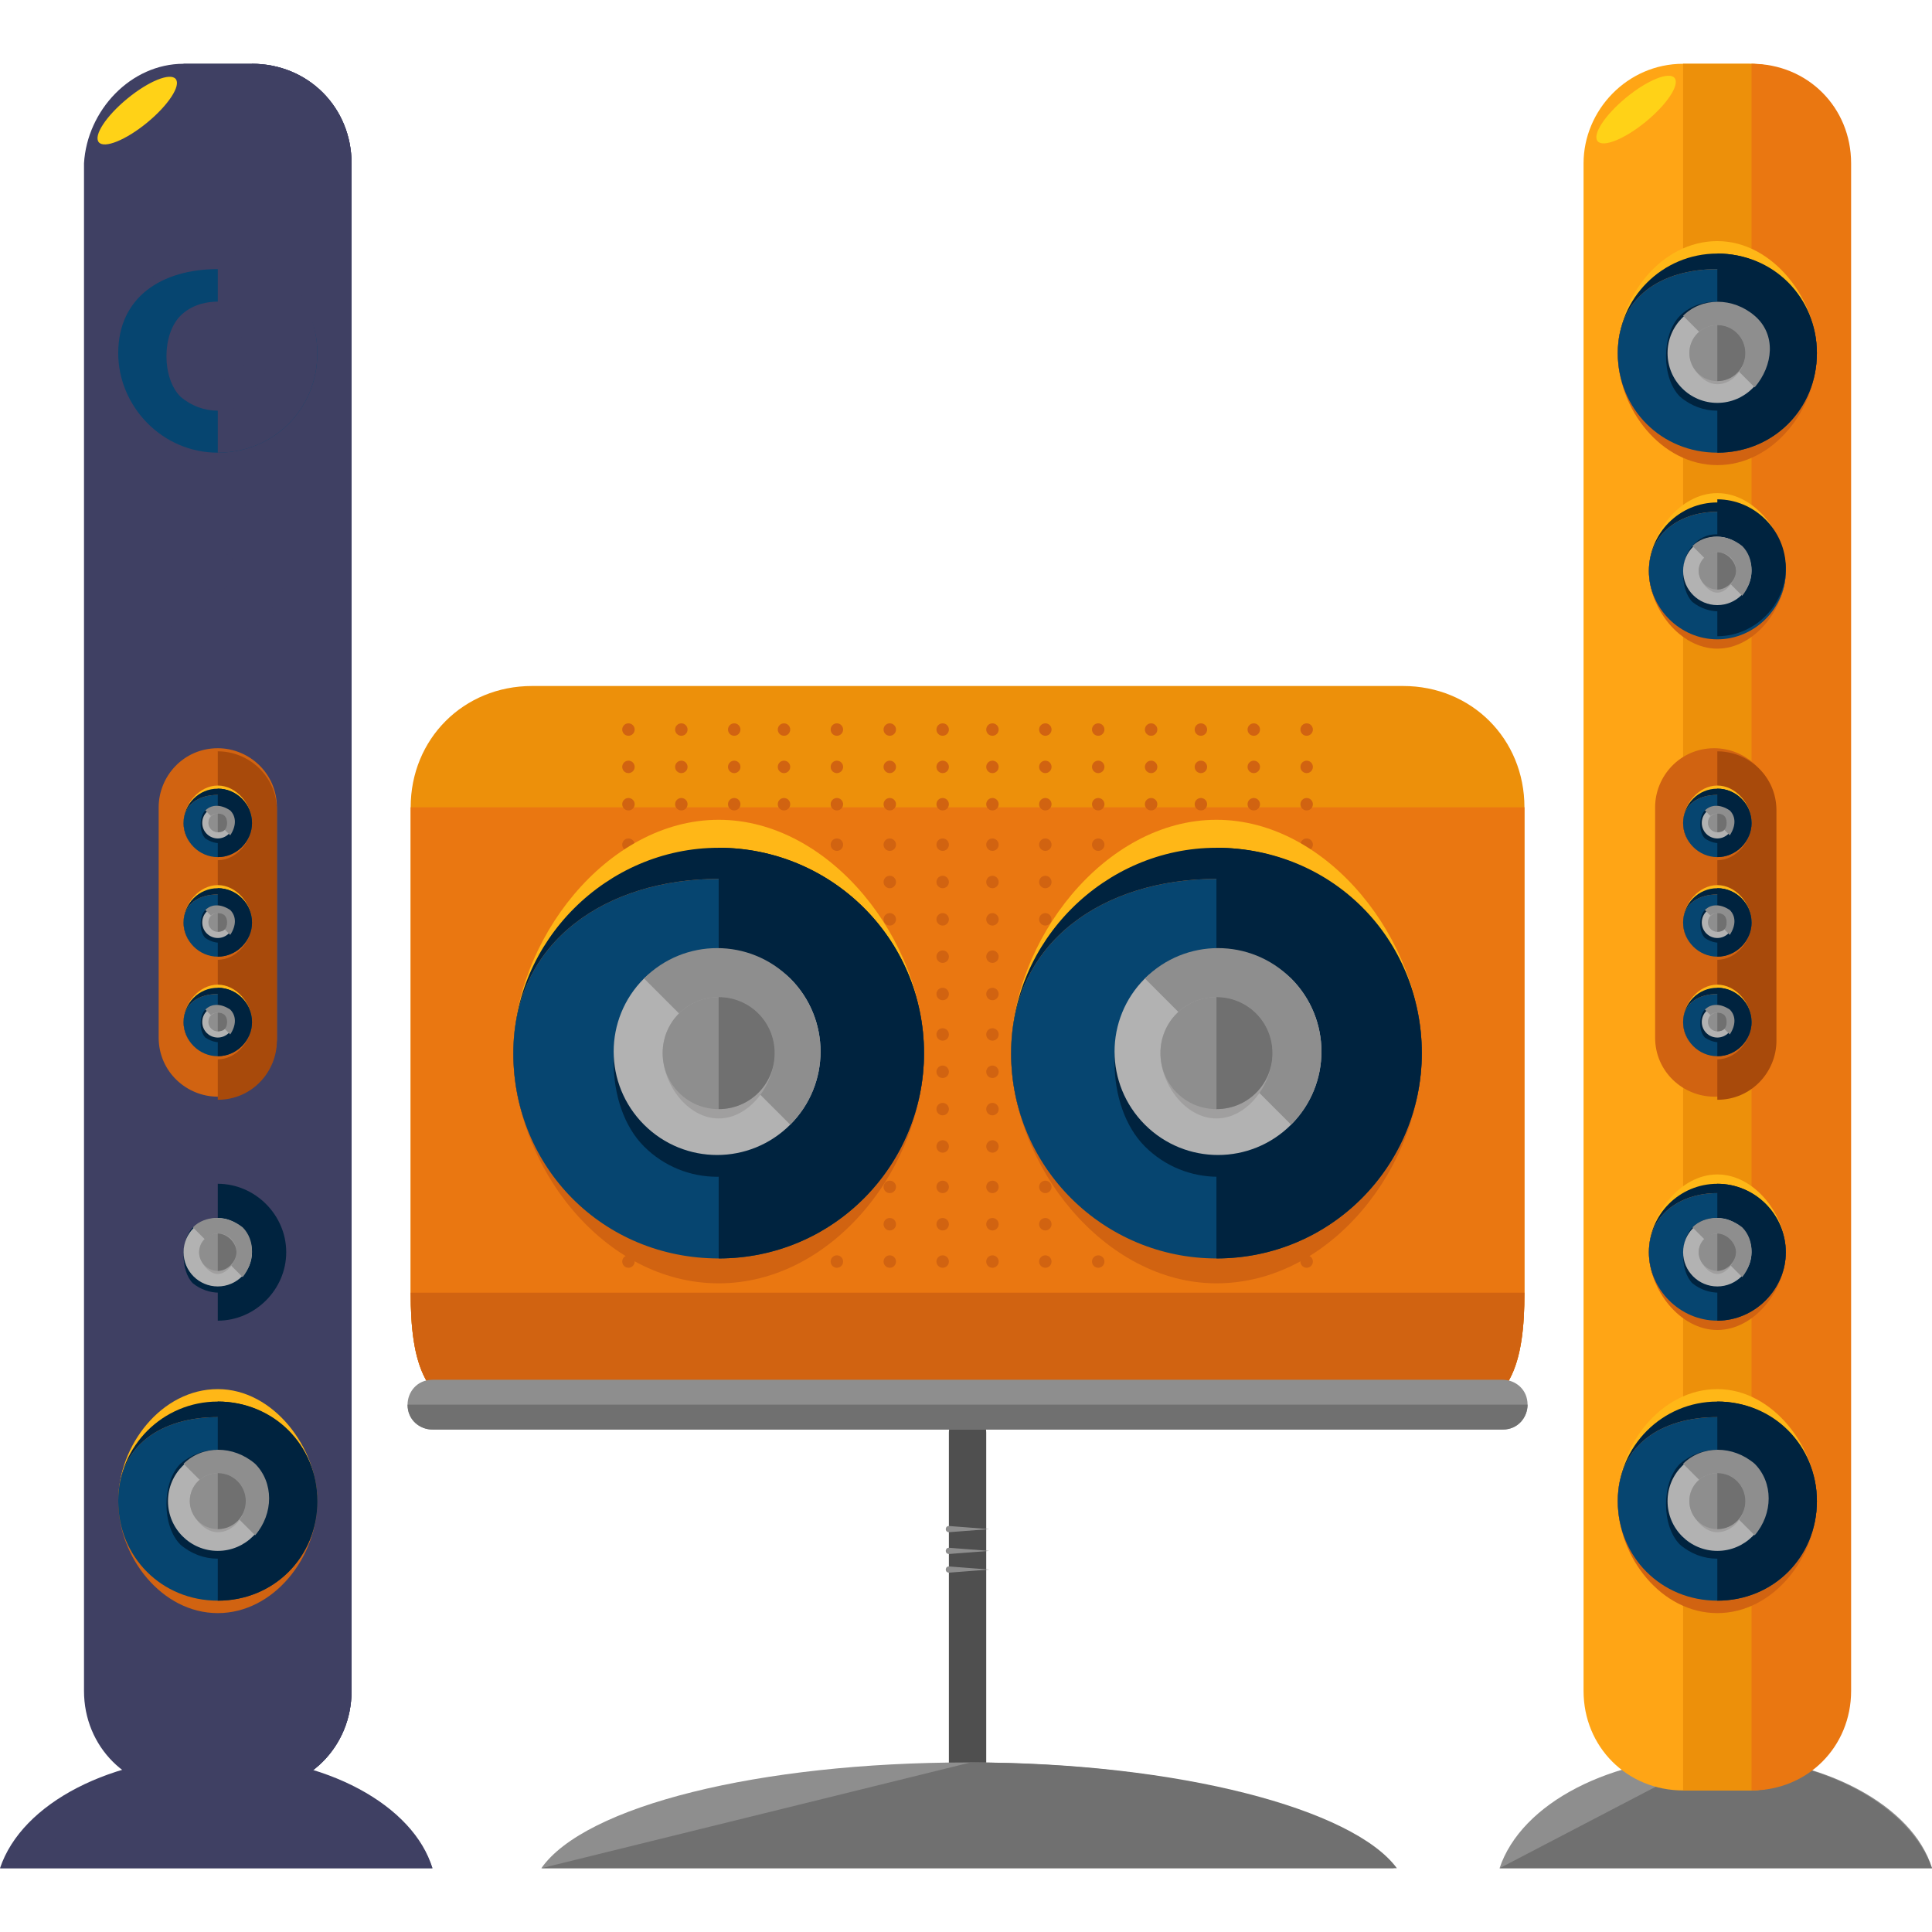 <?xml version="1.0" encoding="iso-8859-1"?>
<!-- Generator: Adobe Illustrator 19.0.0, SVG Export Plug-In . SVG Version: 6.00 Build 0)  -->
<svg  version="1.1" id="Layer_1" xmlns="http://www.w3.org/2000/svg" xmlns:xlink="http://www.w3.org/1999/xlink" x="0px" y="0px"
	 viewBox="0 0 496.8 496.8" style="enable-background:new 0 0 496.8 496.8;" xml:space="preserve">
<path style="fill:#3F4063;" d="M56,451.6c-27.2,0-50.4,12-56,28.8h111.2C106.4,464.4,84,451.6,56,451.6z"/>
<path style="fill:#3F4063;" d="M0,480.4h111.2c-5.6-16-28-28.8-56-28.8"/>
<path style="fill:#3F4063;" d="M90.4,434.8c0,14.4-11.2,25.6-25.6,25.6H47.2c-14.4,0-25.6-11.2-25.6-25.6V42
	c0.8-13.6,12-25.6,25.6-25.6h17.6c14.4,0,25.6,11.2,25.6,25.6V434.8z"/>
<path style="fill:#3F4063;" d="M47.2,16.4h17.6c14.4,0,25.6,11.2,25.6,25.6v392.8c0,14.4-11.2,25.6-25.6,25.6H47.2"/>
<path style="fill:#3F4063;" d="M64.8,16.4c14.4,0,25.6,11.2,25.6,25.6v392.8c0,14.4-11.2,25.6-25.6,25.6"/>
<ellipse transform="matrix(-0.635 -0.773 0.773 -0.635 35.702 73.792)" style="fill:#FFD217;" cx="35.292" cy="28.458" rx="4" ry="12.799"/>
<path style="fill:#3F4063;" d="M30.4,90.8C30.4,76.4,41.6,62,56,62s25.6,15.2,25.6,28.8"/>
<circle style="fill:#3F4063;" cx="56" cy="90.8" r="25.6"/>
<path style="fill:#3F4063;" d="M81.6,90.8c0,14.4-11.2,28.8-25.6,28.8s-25.6-15.2-25.6-28.8c0-14.4,11.2-21.6,25.6-21.6
	S81.6,76.4,81.6,90.8z"/>
<path style="fill:#064570;" d="M81.6,90.8c0,14.4-11.2,25.6-25.6,25.6s-25.6-12-25.6-25.6c0-14.4,11.2-21.6,25.6-21.6
	S81.6,76.4,81.6,90.8z"/>
<g>
	<path style="fill:#3F4063;" d="M56,65.2c14.4,0,25.6,11.2,25.6,25.6S70.4,116.4,56,116.4"/>
	<path style="fill:#3F4063;" d="M64.8,81.2c4.8,4.8,4.8,16,0,20.8s-12.8,4.8-18.4,0c-4.8-4.8-4.8-16,0-20.8S60,76.4,64.8,81.2z"/>
</g>
<circle style="fill:#3F4063;" cx="56" cy="90.8" r="12.8"/>
<path style="fill:#3F4063;" d="M47.2,81.2c4.8-4.8,12.8-4.8,18.4,0s4.8,12.8,0,18.4"/>
<path style="fill:#3F4063;" d="M63.2,90.8c0,4-3.2,8-7.2,8s-7.2-4.8-7.2-8c0-4,3.2-7.2,7.2-7.2C60,83.6,63.2,86.8,63.2,90.8z"/>
<circle style="fill:#3F4063;" cx="56" cy="90.8" r="7.2"/>
<path style="fill:#3F4063;" d="M56,83.6c4,0,7.2,3.2,7.2,7.2S60,98,56,98"/>
<path style="fill:#3F4063;" d="M38.4,146.8c0-9.6,8-20,17.6-20s17.6,10.4,17.6,20"/>
<circle style="fill:#3F4063;" cx="56" cy="146.8" r="17.6"/>
<path style="fill:#3F4063;" d="M73.6,146.8c0,9.6-8,20-17.6,20s-17.6-10.4-17.6-20s8-15.2,17.6-15.2S73.6,136.4,73.6,146.8z"/>
<path style="fill:#3F4063;" d="M73.6,146.8c0,9.6-8,17.6-17.6,17.6s-17.6-8-17.6-17.6s8-15.2,17.6-15.2S73.6,136.4,73.6,146.8z"/>
<g>
	<path style="fill:#3F4063;" d="M56,128.4c9.6,0,17.6,8,17.6,17.6s-8,17.6-17.6,17.6"/>
	<path style="fill:#3F4063;" d="M62.4,140.4c3.2,3.2,3.2,11.2,0,14.4c-3.2,3.2-8.8,3.2-12.8,0c-3.2-3.2-3.2-11.2,0-14.4
		C53.6,136.4,59.2,136.4,62.4,140.4z"/>
</g>
<circle style="fill:#3F4063;" cx="56" cy="146.8" r="8.8"/>
<path style="fill:#3F4063;" d="M49.6,140.4c3.2-3.2,8.8-3.2,12.8,0c3.2,3.2,3.2,8.8,0,12.8"/>
<path style="fill:#3F4063;" d="M60.8,146.8c0,2.4-2.4,5.6-4.8,5.6c-2.4,0-4.8-3.2-4.8-5.6c0-2.4,2.4-4.8,4.8-4.8
	C59.2,142,60.8,143.6,60.8,146.8z"/>
<circle style="fill:#3F4063;" cx="56" cy="146.8" r="4.8"/>
<path style="fill:#3F4063;" d="M56,142c2.4,0,4.8,2.4,4.8,4.8c0,2.4-2.4,4.8-4.8,4.8"/>
<path style="fill:#3F4063;" d="M38.4,322c0-9.6,8-20,17.6-20s17.6,10.4,17.6,20"/>
<circle style="fill:#3F4063;" cx="56" cy="322" r="17.6"/>
<path style="fill:#3F4063;" d="M73.6,322c0,9.6-8,20-17.6,20s-17.6-10.4-17.6-20s8-15.2,17.6-15.2S73.6,312.4,73.6,322z"/>
<path style="fill:#3F4063;" d="M73.6,322c0,9.6-8,17.6-17.6,17.6s-17.6-8-17.6-17.6s8-15.2,17.6-15.2S73.6,312.4,73.6,322z"/>
<g>
	<path style="fill:#00233F;" d="M56,304.4c9.6,0,17.6,8,17.6,17.6s-8,17.6-17.6,17.6"/>
	<path style="fill:#00233F;" d="M62.4,315.6c3.2,3.2,3.2,11.2,0,14.4c-3.2,3.2-8.8,3.2-12.8,0c-3.2-3.2-3.2-11.2,0-14.4
		C53.6,312.4,59.2,312.4,62.4,315.6z"/>
</g>
<circle style="fill:#B2B2B2;" cx="56" cy="322" r="8.8"/>
<path style="fill:#8E8E8E;" d="M49.6,315.6c3.2-3.2,8.8-3.2,12.8,0c3.2,3.2,3.2,8.8,0,12.8"/>
<path style="fill:#A09F9F;" d="M60.8,322c0,2.4-2.4,5.6-4.8,5.6c-2.4,0-4.8-3.2-4.8-5.6s2.4-4.8,4.8-4.8
	C59.2,317.2,60.8,319.6,60.8,322z"/>
<circle style="fill:#8E8E8E;" cx="56" cy="322" r="4.8"/>
<path style="fill:#707070;" d="M56,317.2c2.4,0,4.8,2.4,4.8,4.8s-2.4,4.8-4.8,4.8"/>
<path style="fill:#D16311;" d="M71.2,266.8c0,8-6.4,15.2-15.2,15.2l0,0c-8,0-15.2-6.4-15.2-15.2v-59.2c0-8,6.4-15.2,15.2-15.2l0,0
	c8,0,15.2,6.4,15.2,15.2V266.8z"/>
<path style="fill:#A84A0B;" d="M56,193.2L56,193.2c8,0,15.2,6.4,15.2,15.2v59.2c0,8-6.4,15.2-15.2,15.2l0,0"/>
<path style="fill:#FFB717;" d="M47.2,211.6c0-4.8,4-9.6,8.8-9.6s8.8,4.8,8.8,9.6"/>
<circle style="fill:#00233F;" cx="56" cy="211.6" r="8.8"/>
<path style="fill:#D16311;" d="M64.8,211.6c0,4.8-4,9.6-8.8,9.6s-8.8-4.8-8.8-9.6s4-7.2,8.8-7.2S64.8,206.8,64.8,211.6z"/>
<path style="fill:#064570;" d="M64.8,211.6c0,4.8-4,8.8-8.8,8.8s-8.8-4-8.8-8.8s4-7.2,8.8-7.2S64.8,206.8,64.8,211.6z"/>
<g>
	<path style="fill:#00233F;" d="M56,202.8c4.8,0,8.8,4,8.8,8.8s-4,8.8-8.8,8.8"/>
	<path style="fill:#00233F;" d="M59.2,208.4c1.6,1.6,1.6,5.6,0,7.2c-1.6,1.6-4,1.6-6.4,0c-1.6-1.6-1.6-5.6,0-7.2
		C54.4,206.8,57.6,206.8,59.2,208.4z"/>
</g>
<circle style="fill:#B2B2B2;" cx="56" cy="211.6" r="4"/>
<path style="fill:#8E8E8E;" d="M52.8,208.4c1.6-1.6,4-1.6,6.4,0c1.6,1.6,1.6,4,0,6.4"/>
<path style="fill:#A09F9F;" d="M58.4,211.6c0,1.6-0.8,2.4-2.4,2.4s-2.4-1.6-2.4-2.4c0-1.6,0.8-2.4,2.4-2.4
	C57.6,209.2,58.4,210,58.4,211.6z"/>
<circle style="fill:#8E8E8E;" cx="56" cy="211.6" r="2.4"/>
<path style="fill:#707070;" d="M56,209.2c1.6,0,2.4,0.8,2.4,2.4c0,1.6-0.8,2.4-2.4,2.4"/>
<path style="fill:#FFB717;" d="M47.2,237.2c0-4.8,4-9.6,8.8-9.6s8.8,4.8,8.8,9.6"/>
<circle style="fill:#00233F;" cx="56" cy="237.2" r="8.8"/>
<path style="fill:#D16311;" d="M64.8,237.2c0,4.8-4,9.6-8.8,9.6s-8.8-4.8-8.8-9.6s4-7.2,8.8-7.2S64.8,232.4,64.8,237.2z"/>
<path style="fill:#064570;" d="M64.8,237.2c0,4.8-4,8.8-8.8,8.8s-8.8-4-8.8-8.8s4-7.2,8.8-7.2S64.8,232.4,64.8,237.2z"/>
<g>
	<path style="fill:#00233F;" d="M56,228.4c4.8,0,8.8,4,8.8,8.8s-4,8.8-8.8,8.8"/>
	<path style="fill:#00233F;" d="M59.2,234c1.6,1.6,1.6,5.6,0,7.2c-1.6,1.6-4,1.6-6.4,0c-1.6-1.6-1.6-5.6,0-7.2
		C54.4,232.4,57.6,232.4,59.2,234z"/>
</g>
<circle style="fill:#B2B2B2;" cx="56" cy="237.2" r="4"/>
<path style="fill:#8E8E8E;" d="M52.8,234c1.6-1.6,4-1.6,6.4,0c1.6,1.6,1.6,4,0,6.4"/>
<path style="fill:#A09F9F;" d="M58.4,237.2c0,1.6-0.8,2.4-2.4,2.4s-2.4-1.6-2.4-2.4c0-1.6,0.8-2.4,2.4-2.4
	C57.6,234.8,58.4,235.6,58.4,237.2z"/>
<circle style="fill:#8E8E8E;" cx="56" cy="237.2" r="2.4"/>
<path style="fill:#707070;" d="M56,234.8c1.6,0,2.4,0.8,2.4,2.4c0,1.6-0.8,2.4-2.4,2.4"/>
<path style="fill:#FFB717;" d="M47.2,262.8c0-4.8,4-9.6,8.8-9.6s8.8,4.8,8.8,9.6"/>
<circle style="fill:#00233F;" cx="56" cy="262.8" r="8.8"/>
<path style="fill:#D16311;" d="M64.8,262.8c0,4.8-4,9.6-8.8,9.6s-8.8-4.8-8.8-9.6c0-4.8,4-7.2,8.8-7.2S64.8,258,64.8,262.8z"/>
<path style="fill:#064570;" d="M64.8,262.8c0,4.8-4,8.8-8.8,8.8s-8.8-4-8.8-8.8s4-7.2,8.8-7.2S64.8,258,64.8,262.8z"/>
<g>
	<path style="fill:#00233F;" d="M56,254c4.8,0,8.8,4,8.8,8.8s-4,8.8-8.8,8.8"/>
	<path style="fill:#00233F;" d="M59.2,259.6c1.6,1.6,1.6,5.6,0,7.2s-4,1.6-6.4,0c-1.6-1.6-1.6-5.6,0-7.2S57.6,258,59.2,259.6z"/>
</g>
<circle style="fill:#B2B2B2;" cx="56" cy="262.8" r="4"/>
<path style="fill:#8E8E8E;" d="M52.8,259.6c1.6-1.6,4-1.6,6.4,0c1.6,1.6,1.6,4,0,6.4"/>
<path style="fill:#A09F9F;" d="M58.4,262.8c0,1.6-0.8,2.4-2.4,2.4s-2.4-1.6-2.4-2.4c0-1.6,0.8-2.4,2.4-2.4
	C57.6,260.4,58.4,261.2,58.4,262.8z"/>
<circle style="fill:#8E8E8E;" cx="56" cy="262.8" r="2.4"/>
<path style="fill:#707070;" d="M56,260.4c1.6,0,2.4,0.8,2.4,2.4s-0.8,2.4-2.4,2.4"/>
<path style="fill:#FFB717;" d="M30.4,386c0-14.4,11.2-28.8,25.6-28.8s25.6,15.2,25.6,28.8"/>
<circle style="fill:#00233F;" cx="56" cy="386" r="25.6"/>
<path style="fill:#D16311;" d="M81.6,386c0,14.4-11.2,28.8-25.6,28.8S30.4,400.4,30.4,386s11.2-21.6,25.6-21.6S81.6,371.6,81.6,386z
	"/>
<path style="fill:#064570;" d="M81.6,386c0,14.4-11.2,25.6-25.6,25.6S30.4,400.4,30.4,386s11.2-21.6,25.6-21.6S81.6,371.6,81.6,386z
	"/>
<g>
	<path style="fill:#00233F;" d="M56,360.4c14.4,0,25.6,11.2,25.6,25.6S70.4,411.6,56,411.6"/>
	<path style="fill:#00233F;" d="M64.8,376.4c4.8,4.8,4.8,16,0,20.8s-12.8,4.8-18.4,0c-4.8-4.8-4.8-16,0-20.8
		C52,371.6,60,371.6,64.8,376.4z"/>
</g>
<circle style="fill:#B2B2B2;" cx="56" cy="386" r="12.8"/>
<path style="fill:#8E8E8E;" d="M47.2,376.4c4.8-4.8,12.8-4.8,18.4,0c4.8,4.8,4.8,12.8,0,18.4"/>
<path style="fill:#A09F9F;" d="M63.2,386c0,4-3.2,8-7.2,8s-7.2-4.8-7.2-8c0-4,3.2-7.2,7.2-7.2S63.2,382,63.2,386z"/>
<circle style="fill:#8E8E8E;" cx="56" cy="386" r="7.2"/>
<path style="fill:#707070;" d="M56,378.8c4,0,7.2,3.2,7.2,7.2s-3.2,7.2-7.2,7.2"/>
<path style="fill:#8E8E8E;" d="M441.6,451.6c-27.2,0-50.4,12-56,28.8h111.2C492,464.4,468.8,451.6,441.6,451.6z"/>
<path style="fill:#707070;" d="M385.6,480.4h111.2c-5.6-16-28-28.8-56-28.8"/>
<path style="fill:#FFA515;" d="M475.2,434.8c0,14.4-11.2,25.6-25.6,25.6h-16.8c-14.4,0-25.6-11.2-25.6-25.6V42
	c0-13.6,11.2-25.6,25.6-25.6h16.8c14.4,0,25.6,11.2,25.6,25.6V434.8z"/>
<path style="fill:#ED900A;" d="M432.8,16.4h16.8c14.4,0,25.6,11.2,25.6,25.6v392.8c0,14.4-11.2,25.6-25.6,25.6h-16.8"/>
<path style="fill:#EA7711;" d="M450.4,16.4c14.4,0,25.6,11.2,25.6,25.6v392.8c0,14.4-11.2,25.6-25.6,25.6"/>
<ellipse transform="matrix(-0.635 -0.773 0.773 -0.635 666.051 371.429)" style="fill:#FFD217;" cx="420.813" cy="28.294" rx="4" ry="12.799"/>
<path style="fill:#FFB717;" d="M416,90.8c0-14.4,11.2-28.8,25.6-28.8s25.6,15.2,25.6,28.8"/>
<circle style="fill:#00233F;" cx="441.6" cy="90.8" r="25.6"/>
<path style="fill:#D16311;" d="M467.2,90.8c0,14.4-11.2,28.8-25.6,28.8S416,105.2,416,90.8s11.2-21.6,25.6-21.6
	S467.2,76.4,467.2,90.8z"/>
<path style="fill:#064570;" d="M467.2,90.8c0,14.4-11.2,25.6-25.6,25.6S416,105.2,416,90.8s11.2-21.6,25.6-21.6
	S467.2,76.4,467.2,90.8z"/>
<g>
	<path style="fill:#00233F;" d="M441.6,65.2c14.4,0,25.6,11.2,25.6,25.6s-11.2,25.6-25.6,25.6"/>
	<path style="fill:#00233F;" d="M450.4,81.2c4.8,4.8,4.8,16,0,20.8s-12.8,4.8-18.4,0c-4.8-4.8-4.8-16,0-20.8S445.6,76.4,450.4,81.2z
		"/>
</g>
<circle style="fill:#B2B2B2;" cx="441.6" cy="90.8" r="12.8"/>
<path style="fill:#8E8E8E;" d="M432.8,81.2c4.8-4.8,12.8-4.8,18.4,0s4.8,12.8,0,18.4"/>
<path style="fill:#A09F9F;" d="M448.8,90.8c0,4-3.2,8-7.2,8s-7.2-4.8-7.2-8c0-4,3.2-7.2,7.2-7.2C445.6,83.6,448.8,86.8,448.8,90.8z"
	/>
<circle style="fill:#8E8E8E;" cx="441.6" cy="90.8" r="7.2"/>
<path style="fill:#707070;" d="M441.6,83.6c4,0,7.2,3.2,7.2,7.2s-3.2,7.2-7.2,7.2"/>
<path style="fill:#FFB717;" d="M424,146.8c0-9.6,8-20,17.6-20s17.6,10.4,17.6,20"/>
<circle style="fill:#00233F;" cx="441.6" cy="146.8" r="17.6"/>
<path style="fill:#D16311;" d="M459.2,146.8c0,9.6-8,20-17.6,20s-17.6-10.4-17.6-20s8-15.2,17.6-15.2S459.2,136.4,459.2,146.8z"/>
<path style="fill:#064570;" d="M459.2,146.8c0,9.6-8,17.6-17.6,17.6s-17.6-8-17.6-17.6s8-15.2,17.6-15.2S459.2,136.4,459.2,146.8z"
	/>
<g>
	<path style="fill:#00233F;" d="M441.6,128.4c9.6,0,17.6,8,17.6,17.6s-8,17.6-17.6,17.6"/>
	<path style="fill:#00233F;" d="M448,140.4c3.2,3.2,3.2,11.2,0,14.4s-8.8,3.2-12.8,0c-3.2-3.2-3.2-11.2,0-14.4
		C438.4,136.4,444,136.4,448,140.4z"/>
</g>
<circle style="fill:#B2B2B2;" cx="441.6" cy="146.8" r="8.8"/>
<path style="fill:#8E8E8E;" d="M435.2,140.4c3.2-3.2,8.8-3.2,12.8,0c3.2,3.2,3.2,8.8,0,12.8"/>
<path style="fill:#A09F9F;" d="M446.4,146.8c0,2.4-2.4,5.6-4.8,5.6s-4.8-3.2-4.8-5.6c0-2.4,2.4-4.8,4.8-4.8
	C444,142,446.4,143.6,446.4,146.8z"/>
<circle style="fill:#8E8E8E;" cx="441.6" cy="146.8" r="4.8"/>
<path style="fill:#707070;" d="M441.6,142c2.4,0,4.8,2.4,4.8,4.8c0,2.4-2.4,4.8-4.8,4.8"/>
<path style="fill:#FFB717;" d="M424,322c0-9.6,8-20,17.6-20s17.6,10.4,17.6,20"/>
<circle style="fill:#00233F;" cx="441.6" cy="322" r="17.6"/>
<path style="fill:#D16311;" d="M459.2,322c0,9.6-8,20-17.6,20S424,331.6,424,322s8-15.2,17.6-15.2S459.2,312.4,459.2,322z"/>
<path style="fill:#064570;" d="M459.2,322c0,9.6-8,17.6-17.6,17.6s-17.6-8-17.6-17.6s8-15.2,17.6-15.2S459.2,312.4,459.2,322z"/>
<g>
	<path style="fill:#00233F;" d="M441.6,304.4c9.6,0,17.6,8,17.6,17.6s-8,17.6-17.6,17.6"/>
	<path style="fill:#00233F;" d="M448,315.6c3.2,3.2,3.2,11.2,0,14.4c-3.2,3.2-8.8,3.2-12.8,0c-3.2-3.2-3.2-11.2,0-14.4
		C438.4,312.4,444,312.4,448,315.6z"/>
</g>
<circle style="fill:#B2B2B2;" cx="441.6" cy="322" r="8.8"/>
<path style="fill:#8E8E8E;" d="M435.2,315.6c3.2-3.2,8.8-3.2,12.8,0c3.2,3.2,3.2,8.8,0,12.8"/>
<path style="fill:#A09F9F;" d="M446.4,322c0,2.4-2.4,5.6-4.8,5.6s-4.8-3.2-4.8-5.6s2.4-4.8,4.8-4.8C444,317.2,446.4,319.6,446.4,322
	z"/>
<circle style="fill:#8E8E8E;" cx="441.6" cy="322" r="4.8"/>
<path style="fill:#707070;" d="M441.6,317.2c2.4,0,4.8,2.4,4.8,4.8s-2.4,4.8-4.8,4.8"/>
<path style="fill:#D16311;" d="M456,266.8c0,8-6.4,15.2-15.2,15.2l0,0c-8,0-15.2-6.4-15.2-15.2v-59.2c0-8,6.4-15.2,15.2-15.2l0,0
	c8,0,15.2,6.4,15.2,15.2V266.8z"/>
<path style="fill:#A84A0B;" d="M441.6,193.2L441.6,193.2c8,0,15.2,6.4,15.2,15.2v59.2c0,8-6.4,15.2-15.2,15.2l0,0"/>
<path style="fill:#FFB717;" d="M432.8,211.6c0-4.8,4-9.6,8.8-9.6s8.8,4.8,8.8,9.6"/>
<circle style="fill:#00233F;" cx="441.6" cy="211.6" r="8.8"/>
<path style="fill:#D16311;" d="M450.4,211.6c0,4.8-4,9.6-8.8,9.6s-8.8-4.8-8.8-9.6s4-7.2,8.8-7.2S450.4,206.8,450.4,211.6z"/>
<path style="fill:#064570;" d="M450.4,211.6c0,4.8-4,8.8-8.8,8.8s-8.8-4-8.8-8.8s4-7.2,8.8-7.2S450.4,206.8,450.4,211.6z"/>
<g>
	<path style="fill:#00233F;" d="M441.6,202.8c4.8,0,8.8,4,8.8,8.8s-4,8.8-8.8,8.8"/>
	<path style="fill:#00233F;" d="M444.8,208.4c1.6,1.6,1.6,5.6,0,7.2c-1.6,1.6-4,1.6-6.4,0c-1.6-1.6-1.6-5.6,0-7.2
		C440,206.8,443.2,206.8,444.8,208.4z"/>
</g>
<circle style="fill:#B2B2B2;" cx="441.6" cy="211.6" r="4"/>
<path style="fill:#8E8E8E;" d="M438.4,208.4c1.6-1.6,4-1.6,6.4,0c1.6,1.6,1.6,4,0,6.4"/>
<path style="fill:#A09F9F;" d="M444,211.6c0,1.6-0.8,2.4-2.4,2.4s-2.4-1.6-2.4-2.4c0-1.6,0.8-2.4,2.4-2.4S444,210,444,211.6z"/>
<circle style="fill:#8E8E8E;" cx="441.6" cy="211.6" r="2.4"/>
<path style="fill:#707070;" d="M441.6,209.2c1.6,0,2.4,0.8,2.4,2.4c0,1.6-0.8,2.4-2.4,2.4"/>
<path style="fill:#FFB717;" d="M432.8,237.2c0-4.8,4-9.6,8.8-9.6s8.8,4.8,8.8,9.6"/>
<circle style="fill:#00233F;" cx="441.6" cy="237.2" r="8.8"/>
<path style="fill:#D16311;" d="M450.4,237.2c0,4.8-4,9.6-8.8,9.6s-8.8-4.8-8.8-9.6s4-7.2,8.8-7.2S450.4,232.4,450.4,237.2z"/>
<path style="fill:#064570;" d="M450.4,237.2c0,4.8-4,8.8-8.8,8.8s-8.8-4-8.8-8.8s4-7.2,8.8-7.2S450.4,232.4,450.4,237.2z"/>
<g>
	<path style="fill:#00233F;" d="M441.6,228.4c4.8,0,8.8,4,8.8,8.8s-4,8.8-8.8,8.8"/>
	<path style="fill:#00233F;" d="M444.8,234c1.6,1.6,1.6,5.6,0,7.2c-1.6,1.6-4,1.6-6.4,0c-1.6-1.6-1.6-5.6,0-7.2
		C440,232.4,443.2,232.4,444.8,234z"/>
</g>
<circle style="fill:#B2B2B2;" cx="441.6" cy="237.2" r="4"/>
<path style="fill:#8E8E8E;" d="M438.4,234c1.6-1.6,4-1.6,6.4,0c1.6,1.6,1.6,4,0,6.4"/>
<path style="fill:#A09F9F;" d="M444,237.2c0,1.6-0.8,2.4-2.4,2.4s-2.4-1.6-2.4-2.4c0-1.6,0.8-2.4,2.4-2.4S444,235.6,444,237.2z"/>
<circle style="fill:#8E8E8E;" cx="441.6" cy="237.2" r="2.4"/>
<path style="fill:#707070;" d="M441.6,234.8c1.6,0,2.4,0.8,2.4,2.4c0,1.6-0.8,2.4-2.4,2.4"/>
<path style="fill:#FFB717;" d="M432.8,262.8c0-4.8,4-9.6,8.8-9.6s8.8,4.8,8.8,9.6"/>
<circle style="fill:#00233F;" cx="441.6" cy="262.8" r="8.8"/>
<path style="fill:#D16311;" d="M450.4,262.8c0,4.8-4,9.6-8.8,9.6s-8.8-4.8-8.8-9.6c0-4.8,4-7.2,8.8-7.2S450.4,258,450.4,262.8z"/>
<path style="fill:#064570;" d="M450.4,262.8c0,4.8-4,8.8-8.8,8.8s-8.8-4-8.8-8.8c0-4.8,4-7.2,8.8-7.2S450.4,258,450.4,262.8z"/>
<g>
	<path style="fill:#00233F;" d="M441.6,254c4.8,0,8.8,4,8.8,8.8s-4,8.8-8.8,8.8"/>
	<path style="fill:#00233F;" d="M444.8,259.6c1.6,1.6,1.6,5.6,0,7.2s-4,1.6-6.4,0c-1.6-1.6-1.6-5.6,0-7.2S443.2,258,444.8,259.6z"/>
</g>
<circle style="fill:#B2B2B2;" cx="441.6" cy="262.8" r="4"/>
<path style="fill:#8E8E8E;" d="M438.4,259.6c1.6-1.6,4-1.6,6.4,0c1.6,1.6,1.6,4,0,6.4"/>
<path style="fill:#A09F9F;" d="M444,262.8c0,1.6-0.8,2.4-2.4,2.4s-2.4-1.6-2.4-2.4c0-1.6,0.8-2.4,2.4-2.4S444,261.2,444,262.8z"/>
<circle style="fill:#8E8E8E;" cx="441.6" cy="262.8" r="2.4"/>
<path style="fill:#707070;" d="M441.6,260.4c1.6,0,2.4,0.8,2.4,2.4s-0.8,2.4-2.4,2.4"/>
<path style="fill:#FFB717;" d="M416,386c0-14.4,11.2-28.8,25.6-28.8s25.6,15.2,25.6,28.8"/>
<circle style="fill:#00233F;" cx="441.6" cy="386" r="25.6"/>
<path style="fill:#D16311;" d="M467.2,386c0,14.4-11.2,28.8-25.6,28.8S416,400.4,416,386s11.2-21.6,25.6-21.6S467.2,371.6,467.2,386
	z"/>
<path style="fill:#064570;" d="M467.2,386c0,14.4-11.2,25.6-25.6,25.6S416,400.4,416,386s11.2-21.6,25.6-21.6S467.2,371.6,467.2,386
	z"/>
<g>
	<path style="fill:#00233F;" d="M441.6,360.4c14.4,0,25.6,11.2,25.6,25.6s-11.2,25.6-25.6,25.6"/>
	<path style="fill:#00233F;" d="M450.4,376.4c4.8,4.8,4.8,16,0,20.8s-12.8,4.8-18.4,0c-4.8-4.8-4.8-16,0-20.8
		C437.6,371.6,445.6,371.6,450.4,376.4z"/>
</g>
<circle style="fill:#B2B2B2;" cx="441.6" cy="386" r="12.8"/>
<path style="fill:#8E8E8E;" d="M432.8,376.4c4.8-4.8,12.8-4.8,18.4,0c4.8,4.8,4.8,12.8,0,18.4"/>
<path style="fill:#A09F9F;" d="M448.8,386c0,4-3.2,8-7.2,8s-7.2-4.8-7.2-8c0-4,3.2-7.2,7.2-7.2S448.8,382,448.8,386z"/>
<circle style="fill:#8E8E8E;" cx="441.6" cy="386" r="7.2"/>
<path style="fill:#707070;" d="M441.6,378.8c4,0,7.2,3.2,7.2,7.2s-3.2,7.2-7.2,7.2"/>
<path style="fill:#4F4F4F;" d="M253.6,456.4c0,2.4-1.6,4.8-4.8,4.8l0,0c-2.4,0-4.8-2.4-4.8-4.8v-88c0-2.4,1.6-4.8,4.8-4.8l0,0
	c2.4,0,4.8,1.6,4.8,4.8V456.4z"/>
<path style="fill:#ED900A;" d="M392,332.4c0,17.6-3.2,31.2-20.8,31.2H126.4c-17.6,0-20.8-13.6-20.8-31.2V207.6
	c0-17.6,13.6-31.2,31.2-31.2h224c17.6,0,31.2,13.6,31.2,31.2V332.4z"/>
<path style="fill:#EA7711;" d="M392,207.6v124.8c0,17.6-3.2,31.2-20.8,31.2H126.4c-17.6,0-20.8-13.6-20.8-31.2V207.6"/>
<g>
	<path style="fill:#D16311;" d="M392,332.4c0,17.6-3.2,31.2-20.8,31.2H126.4c-17.6,0-20.8-13.6-20.8-31.2"/>
	<circle style="fill:#D16311;" cx="161.6" cy="187.6" r="1.6"/>
	<circle style="fill:#D16311;" cx="175.2" cy="187.6" r="1.6"/>
	<circle style="fill:#D16311;" cx="188.8" cy="187.6" r="1.6"/>
	<circle style="fill:#D16311;" cx="201.6" cy="187.6" r="1.6"/>
	<circle style="fill:#D16311;" cx="215.2" cy="187.6" r="1.6"/>
	<circle style="fill:#D16311;" cx="228.8" cy="187.6" r="1.6"/>
	<circle style="fill:#D16311;" cx="242.4" cy="187.6" r="1.6"/>
	<circle style="fill:#D16311;" cx="255.2" cy="187.6" r="1.6"/>
	<circle style="fill:#D16311;" cx="268.8" cy="187.6" r="1.6"/>
	<circle style="fill:#D16311;" cx="282.4" cy="187.6" r="1.6"/>
	<circle style="fill:#D16311;" cx="296" cy="187.6" r="1.6"/>
	<circle style="fill:#D16311;" cx="308.8" cy="187.6" r="1.6"/>
	<circle style="fill:#D16311;" cx="322.4" cy="187.6" r="1.6"/>
	<circle style="fill:#D16311;" cx="336" cy="187.6" r="1.6"/>
	<circle style="fill:#D16311;" cx="161.6" cy="197.2" r="1.6"/>
	<circle style="fill:#D16311;" cx="175.2" cy="197.2" r="1.6"/>
	<circle style="fill:#D16311;" cx="188.8" cy="197.2" r="1.6"/>
	<circle style="fill:#D16311;" cx="201.6" cy="197.2" r="1.6"/>
	<circle style="fill:#D16311;" cx="215.2" cy="197.2" r="1.6"/>
	<circle style="fill:#D16311;" cx="228.8" cy="197.2" r="1.6"/>
	<circle style="fill:#D16311;" cx="242.4" cy="197.2" r="1.6"/>
	<circle style="fill:#D16311;" cx="255.2" cy="197.2" r="1.6"/>
	<circle style="fill:#D16311;" cx="268.8" cy="197.2" r="1.6"/>
	<circle style="fill:#D16311;" cx="282.4" cy="197.2" r="1.6"/>
	<circle style="fill:#D16311;" cx="296" cy="197.2" r="1.6"/>
	<circle style="fill:#D16311;" cx="308.8" cy="197.2" r="1.6"/>
	<circle style="fill:#D16311;" cx="322.4" cy="197.2" r="1.6"/>
	<circle style="fill:#D16311;" cx="336" cy="197.2" r="1.6"/>
	<circle style="fill:#D16311;" cx="161.6" cy="206.8" r="1.6"/>
	<circle style="fill:#D16311;" cx="175.2" cy="206.8" r="1.6"/>
	<circle style="fill:#D16311;" cx="188.8" cy="206.8" r="1.6"/>
	<circle style="fill:#D16311;" cx="201.6" cy="206.8" r="1.6"/>
	<circle style="fill:#D16311;" cx="215.2" cy="206.8" r="1.6"/>
	<circle style="fill:#D16311;" cx="228.8" cy="206.8" r="1.6"/>
	<circle style="fill:#D16311;" cx="242.4" cy="206.8" r="1.6"/>
	<circle style="fill:#D16311;" cx="255.2" cy="206.8" r="1.6"/>
	<circle style="fill:#D16311;" cx="268.8" cy="206.8" r="1.6"/>
	<circle style="fill:#D16311;" cx="282.4" cy="206.8" r="1.6"/>
	<circle style="fill:#D16311;" cx="296" cy="206.8" r="1.6"/>
	<circle style="fill:#D16311;" cx="308.8" cy="206.8" r="1.6"/>
	<circle style="fill:#D16311;" cx="322.4" cy="206.8" r="1.6"/>
	<circle style="fill:#D16311;" cx="336" cy="206.8" r="1.6"/>
	<circle style="fill:#D16311;" cx="161.6" cy="217.2" r="1.6"/>
	<circle style="fill:#D16311;" cx="175.2" cy="217.2" r="1.6"/>
	<circle style="fill:#D16311;" cx="188.8" cy="217.2" r="1.6"/>
	<circle style="fill:#D16311;" cx="201.6" cy="217.2" r="1.6"/>
	<circle style="fill:#D16311;" cx="215.2" cy="217.2" r="1.6"/>
	<circle style="fill:#D16311;" cx="228.8" cy="217.2" r="1.6"/>
	<circle style="fill:#D16311;" cx="242.4" cy="217.2" r="1.6"/>
	<circle style="fill:#D16311;" cx="255.2" cy="217.2" r="1.6"/>
	<circle style="fill:#D16311;" cx="268.8" cy="217.2" r="1.6"/>
	<circle style="fill:#D16311;" cx="282.4" cy="217.2" r="1.6"/>
	<circle style="fill:#D16311;" cx="296" cy="217.2" r="1.6"/>
	<circle style="fill:#D16311;" cx="308.8" cy="217.2" r="1.6"/>
	<circle style="fill:#D16311;" cx="322.4" cy="217.2" r="1.6"/>
	<circle style="fill:#D16311;" cx="336" cy="217.2" r="1.6"/>
	<circle style="fill:#D16311;" cx="161.6" cy="226.8" r="1.6"/>
	<circle style="fill:#D16311;" cx="175.2" cy="226.8" r="1.6"/>
	<circle style="fill:#D16311;" cx="188.8" cy="226.8" r="1.6"/>
	<circle style="fill:#D16311;" cx="201.6" cy="226.8" r="1.6"/>
	<circle style="fill:#D16311;" cx="215.2" cy="226.8" r="1.6"/>
	<circle style="fill:#D16311;" cx="228.8" cy="226.8" r="1.6"/>
	<circle style="fill:#D16311;" cx="242.4" cy="226.8" r="1.6"/>
	<circle style="fill:#D16311;" cx="255.2" cy="226.8" r="1.6"/>
	<circle style="fill:#D16311;" cx="268.8" cy="226.8" r="1.6"/>
	<circle style="fill:#D16311;" cx="282.4" cy="226.8" r="1.6"/>
	<circle style="fill:#D16311;" cx="296" cy="226.8" r="1.6"/>
	<circle style="fill:#D16311;" cx="308.8" cy="226.8" r="1.6"/>
	<circle style="fill:#D16311;" cx="322.4" cy="226.8" r="1.6"/>
	<circle style="fill:#D16311;" cx="336" cy="226.8" r="1.6"/>
	<circle style="fill:#D16311;" cx="161.6" cy="236.4" r="1.6"/>
	<circle style="fill:#D16311;" cx="175.2" cy="236.4" r="1.6"/>
	<circle style="fill:#D16311;" cx="188.8" cy="236.4" r="1.6"/>
	<circle style="fill:#D16311;" cx="201.6" cy="236.4" r="1.6"/>
	<circle style="fill:#D16311;" cx="215.2" cy="236.4" r="1.6"/>
	<circle style="fill:#D16311;" cx="228.8" cy="236.4" r="1.6"/>
	<circle style="fill:#D16311;" cx="242.4" cy="236.4" r="1.6"/>
	<circle style="fill:#D16311;" cx="255.2" cy="236.4" r="1.6"/>
	<circle style="fill:#D16311;" cx="268.8" cy="236.4" r="1.6"/>
	<circle style="fill:#D16311;" cx="282.4" cy="236.4" r="1.6"/>
	<circle style="fill:#D16311;" cx="296" cy="236.4" r="1.6"/>
	<circle style="fill:#D16311;" cx="308.8" cy="236.4" r="1.6"/>
	<circle style="fill:#D16311;" cx="322.4" cy="236.4" r="1.6"/>
	<circle style="fill:#D16311;" cx="336" cy="236.4" r="1.6"/>
	<circle style="fill:#D16311;" cx="161.6" cy="246" r="1.6"/>
	<circle style="fill:#D16311;" cx="175.2" cy="246" r="1.6"/>
	<circle style="fill:#D16311;" cx="188.8" cy="246" r="1.6"/>
	<circle style="fill:#D16311;" cx="201.6" cy="246" r="1.6"/>
	<circle style="fill:#D16311;" cx="215.2" cy="246" r="1.6"/>
	<circle style="fill:#D16311;" cx="228.8" cy="246" r="1.6"/>
	<circle style="fill:#D16311;" cx="242.4" cy="246" r="1.6"/>
	<circle style="fill:#D16311;" cx="255.2" cy="246" r="1.6"/>
	<circle style="fill:#D16311;" cx="268.8" cy="246" r="1.6"/>
	<circle style="fill:#D16311;" cx="282.4" cy="246" r="1.6"/>
	<circle style="fill:#D16311;" cx="296" cy="246" r="1.6"/>
	<circle style="fill:#D16311;" cx="308.8" cy="246" r="1.6"/>
	<circle style="fill:#D16311;" cx="322.4" cy="246" r="1.6"/>
	<circle style="fill:#D16311;" cx="336" cy="246" r="1.6"/>
	<circle style="fill:#D16311;" cx="161.6" cy="255.6" r="1.6"/>
	<circle style="fill:#D16311;" cx="175.2" cy="255.6" r="1.6"/>
	<circle style="fill:#D16311;" cx="188.8" cy="255.6" r="1.6"/>
	<circle style="fill:#D16311;" cx="201.6" cy="255.6" r="1.6"/>
	<circle style="fill:#D16311;" cx="215.2" cy="255.6" r="1.6"/>
	<circle style="fill:#D16311;" cx="228.8" cy="255.6" r="1.6"/>
	<circle style="fill:#D16311;" cx="242.4" cy="255.6" r="1.6"/>
	<circle style="fill:#D16311;" cx="255.2" cy="255.6" r="1.6"/>
	<circle style="fill:#D16311;" cx="268.8" cy="255.6" r="1.6"/>
	<circle style="fill:#D16311;" cx="282.4" cy="255.6" r="1.6"/>
	<circle style="fill:#D16311;" cx="296" cy="255.6" r="1.6"/>
	<circle style="fill:#D16311;" cx="308.8" cy="255.6" r="1.6"/>
	<circle style="fill:#D16311;" cx="322.4" cy="255.6" r="1.6"/>
	<circle style="fill:#D16311;" cx="336" cy="255.6" r="1.6"/>
	<circle style="fill:#D16311;" cx="161.6" cy="266" r="1.6"/>
	<circle style="fill:#D16311;" cx="175.2" cy="266" r="1.6"/>
	<circle style="fill:#D16311;" cx="188.8" cy="266" r="1.6"/>
	<circle style="fill:#D16311;" cx="201.6" cy="266" r="1.6"/>
	<circle style="fill:#D16311;" cx="215.2" cy="266" r="1.6"/>
	<circle style="fill:#D16311;" cx="228.8" cy="266" r="1.6"/>
	<circle style="fill:#D16311;" cx="242.4" cy="266" r="1.6"/>
	<circle style="fill:#D16311;" cx="255.2" cy="266" r="1.6"/>
	<circle style="fill:#D16311;" cx="268.8" cy="266" r="1.6"/>
	<circle style="fill:#D16311;" cx="282.4" cy="266" r="1.6"/>
	<circle style="fill:#D16311;" cx="296" cy="266" r="1.6"/>
	<circle style="fill:#D16311;" cx="308.8" cy="266" r="1.6"/>
	<circle style="fill:#D16311;" cx="322.4" cy="266" r="1.6"/>
	<circle style="fill:#D16311;" cx="336" cy="266" r="1.6"/>
	<circle style="fill:#D16311;" cx="161.6" cy="275.6" r="1.6"/>
	<circle style="fill:#D16311;" cx="175.2" cy="275.6" r="1.6"/>
	<circle style="fill:#D16311;" cx="188.8" cy="275.6" r="1.6"/>
	<circle style="fill:#D16311;" cx="201.6" cy="275.6" r="1.6"/>
	<circle style="fill:#D16311;" cx="215.2" cy="275.6" r="1.6"/>
	<circle style="fill:#D16311;" cx="228.8" cy="275.6" r="1.6"/>
	<circle style="fill:#D16311;" cx="242.4" cy="275.6" r="1.6"/>
	<circle style="fill:#D16311;" cx="255.2" cy="275.6" r="1.6"/>
	<circle style="fill:#D16311;" cx="268.8" cy="275.6" r="1.6"/>
	<circle style="fill:#D16311;" cx="282.4" cy="275.6" r="1.6"/>
	<circle style="fill:#D16311;" cx="296" cy="275.6" r="1.6"/>
	<circle style="fill:#D16311;" cx="308.8" cy="275.6" r="1.6"/>
	<circle style="fill:#D16311;" cx="322.4" cy="275.6" r="1.6"/>
	<circle style="fill:#D16311;" cx="336" cy="275.6" r="1.6"/>
	<circle style="fill:#D16311;" cx="161.6" cy="285.2" r="1.6"/>
	<circle style="fill:#D16311;" cx="175.2" cy="285.2" r="1.6"/>
	<circle style="fill:#D16311;" cx="188.8" cy="285.2" r="1.6"/>
	<circle style="fill:#D16311;" cx="201.6" cy="285.2" r="1.6"/>
	<circle style="fill:#D16311;" cx="215.2" cy="285.2" r="1.6"/>
	<circle style="fill:#D16311;" cx="228.8" cy="285.2" r="1.6"/>
	<circle style="fill:#D16311;" cx="242.4" cy="285.2" r="1.6"/>
	<circle style="fill:#D16311;" cx="255.2" cy="285.2" r="1.6"/>
	<circle style="fill:#D16311;" cx="268.8" cy="285.2" r="1.6"/>
	<circle style="fill:#D16311;" cx="282.4" cy="285.2" r="1.6"/>
	<circle style="fill:#D16311;" cx="296" cy="285.2" r="1.6"/>
	<circle style="fill:#D16311;" cx="308.8" cy="285.2" r="1.6"/>
	<circle style="fill:#D16311;" cx="322.4" cy="285.2" r="1.6"/>
	<circle style="fill:#D16311;" cx="336" cy="285.2" r="1.6"/>
	<circle style="fill:#D16311;" cx="161.6" cy="294.8" r="1.6"/>
	<circle style="fill:#D16311;" cx="175.2" cy="294.8" r="1.6"/>
	<circle style="fill:#D16311;" cx="188.8" cy="294.8" r="1.6"/>
	<circle style="fill:#D16311;" cx="201.6" cy="294.8" r="1.6"/>
	<circle style="fill:#D16311;" cx="215.2" cy="294.8" r="1.6"/>
	<circle style="fill:#D16311;" cx="228.8" cy="294.8" r="1.6"/>
	<circle style="fill:#D16311;" cx="242.4" cy="294.8" r="1.6"/>
	<circle style="fill:#D16311;" cx="255.2" cy="294.8" r="1.6"/>
	<circle style="fill:#D16311;" cx="268.8" cy="294.8" r="1.6"/>
	<circle style="fill:#D16311;" cx="282.4" cy="294.8" r="1.6"/>
	<circle style="fill:#D16311;" cx="296" cy="294.8" r="1.6"/>
	<circle style="fill:#D16311;" cx="308.8" cy="294.8" r="1.6"/>
	<circle style="fill:#D16311;" cx="322.4" cy="294.8" r="1.6"/>
	<circle style="fill:#D16311;" cx="336" cy="294.8" r="1.6"/>
	<circle style="fill:#D16311;" cx="161.6" cy="305.2" r="1.6"/>
	<circle style="fill:#D16311;" cx="175.2" cy="305.2" r="1.6"/>
	<circle style="fill:#D16311;" cx="188.8" cy="305.2" r="1.6"/>
	<circle style="fill:#D16311;" cx="201.6" cy="305.2" r="1.6"/>
	<circle style="fill:#D16311;" cx="215.2" cy="305.2" r="1.6"/>
	<circle style="fill:#D16311;" cx="228.8" cy="305.2" r="1.6"/>
	<circle style="fill:#D16311;" cx="242.4" cy="305.2" r="1.6"/>
	<circle style="fill:#D16311;" cx="255.2" cy="305.2" r="1.6"/>
	<circle style="fill:#D16311;" cx="268.8" cy="305.2" r="1.6"/>
	<circle style="fill:#D16311;" cx="282.4" cy="305.2" r="1.6"/>
	<circle style="fill:#D16311;" cx="296" cy="305.2" r="1.6"/>
	<circle style="fill:#D16311;" cx="308.8" cy="305.2" r="1.6"/>
	<circle style="fill:#D16311;" cx="322.4" cy="305.2" r="1.6"/>
	<circle style="fill:#D16311;" cx="336" cy="305.2" r="1.6"/>
	<circle style="fill:#D16311;" cx="161.6" cy="314.8" r="1.6"/>
	<circle style="fill:#D16311;" cx="175.2" cy="314.8" r="1.6"/>
	<circle style="fill:#D16311;" cx="188.8" cy="314.8" r="1.6"/>
	<circle style="fill:#D16311;" cx="201.6" cy="314.8" r="1.6"/>
	<circle style="fill:#D16311;" cx="215.2" cy="314.8" r="1.6"/>
	<circle style="fill:#D16311;" cx="228.8" cy="314.8" r="1.6"/>
	<circle style="fill:#D16311;" cx="242.4" cy="314.8" r="1.6"/>
	<circle style="fill:#D16311;" cx="255.2" cy="314.8" r="1.6"/>
	<circle style="fill:#D16311;" cx="268.8" cy="314.8" r="1.6"/>
	<circle style="fill:#D16311;" cx="282.4" cy="314.8" r="1.6"/>
	<circle style="fill:#D16311;" cx="296" cy="314.8" r="1.6"/>
	<circle style="fill:#D16311;" cx="308.8" cy="314.8" r="1.6"/>
	<circle style="fill:#D16311;" cx="322.4" cy="314.8" r="1.6"/>
	<circle style="fill:#D16311;" cx="336" cy="314.8" r="1.6"/>
	<circle style="fill:#D16311;" cx="161.6" cy="324.4" r="1.6"/>
	<circle style="fill:#D16311;" cx="175.2" cy="324.4" r="1.6"/>
	<circle style="fill:#D16311;" cx="188.8" cy="324.4" r="1.6"/>
	<circle style="fill:#D16311;" cx="201.6" cy="324.4" r="1.6"/>
	<circle style="fill:#D16311;" cx="215.2" cy="324.4" r="1.6"/>
	<circle style="fill:#D16311;" cx="228.8" cy="324.4" r="1.6"/>
	<circle style="fill:#D16311;" cx="242.4" cy="324.4" r="1.6"/>
	<circle style="fill:#D16311;" cx="255.2" cy="324.4" r="1.6"/>
	<circle style="fill:#D16311;" cx="268.8" cy="324.4" r="1.6"/>
	<circle style="fill:#D16311;" cx="282.4" cy="324.4" r="1.6"/>
	<circle style="fill:#D16311;" cx="296" cy="324.4" r="1.6"/>
	<circle style="fill:#D16311;" cx="308.8" cy="324.4" r="1.6"/>
	<circle style="fill:#D16311;" cx="322.4" cy="324.4" r="1.6"/>
	<circle style="fill:#D16311;" cx="336" cy="324.4" r="1.6"/>
</g>
<path style="fill:#FFB717;" d="M132,270.8c0-28.8,24-60,52.8-60s52.8,31.2,52.8,60"/>
<path style="fill:#00233F;" d="M237.6,270.8c0,28.8-23.2,52.8-52.8,52.8S132,300.4,132,270.8c0-28.8,24-52.8,52.8-52.8
	S237.6,241.2,237.6,270.8z"/>
<path style="fill:#D16311;" d="M237.6,270.8c0,28.8-23.2,59.2-52.8,59.2S132,299.6,132,270.8s24-44.8,52.8-44.8
	S237.6,241.2,237.6,270.8z"/>
<path style="fill:#064570;" d="M237.6,270.8c0,28.8-23.2,52.8-52.8,52.8S132,300.4,132,270.8c0-28.8,24-44.8,52.8-44.8
	S237.6,241.2,237.6,270.8z"/>
<g>
	<path style="fill:#00233F;" d="M184.8,218c28.8,0,52.8,23.2,52.8,52.8c0,28.8-23.2,52.8-52.8,52.8"/>
	<path style="fill:#00233F;" d="M203.2,251.6c10.4,10.4,10.4,32.8,0,43.2c-10.4,10.4-27.2,10.4-37.6,0c-10.4-10.4-10.4-32.8,0-43.2
		C176,242,192.8,242,203.2,251.6z"/>
</g>
<path style="fill:#B2B2B2;" d="M203.2,251.6c10.4,10.4,10.4,27.2,0,37.6s-27.2,10.4-37.6,0c-10.4-10.4-10.4-27.2,0-37.6
	C176,242,192.8,242,203.2,251.6z"/>
<path style="fill:#8E8E8E;" d="M165.6,251.6c10.4-10.4,27.2-10.4,37.6,0s10.4,27.2,0,37.6"/>
<path style="fill:#A09F9F;" d="M199.2,270.8c0,8-6.4,16.8-14.4,16.8s-14.4-8.8-14.4-16.8s6.4-14.4,14.4-14.4
	S199.2,262.8,199.2,270.8z"/>
<path style="fill:#8E8E8E;" d="M199.2,270.8c0,8-6.4,14.4-14.4,14.4s-14.4-6.4-14.4-14.4s6.4-14.4,14.4-14.4
	S199.2,262.8,199.2,270.8z"/>
<path style="fill:#707070;" d="M184.8,256.4c8,0,14.4,6.4,14.4,14.4s-6.4,14.4-14.4,14.4"/>
<path style="fill:#FFB717;" d="M260,270.8c0-28.8,24-60,52.8-60s52.8,31.2,52.8,60"/>
<path style="fill:#00233F;" d="M365.6,270.8c0,28.8-23.2,52.8-52.8,52.8c-28.8,0-52.8-23.2-52.8-52.8c0-28.8,24-52.8,52.8-52.8
	C342.4,218,365.6,241.2,365.6,270.8z"/>
<path style="fill:#D16311;" d="M365.6,270.8c0,28.8-23.2,59.2-52.8,59.2c-28.8,0-52.8-30.4-52.8-59.2s24-44.8,52.8-44.8
	C342.4,225.2,365.6,241.2,365.6,270.8z"/>
<path style="fill:#064570;" d="M365.6,270.8c0,28.8-23.2,52.8-52.8,52.8c-28.8,0-52.8-23.2-52.8-52.8c0-28.8,24-44.8,52.8-44.8
	C342.4,225.2,365.6,241.2,365.6,270.8z"/>
<g>
	<path style="fill:#00233F;" d="M312.8,218c28.8,0,52.8,23.2,52.8,52.8c0,28.8-23.2,52.8-52.8,52.8"/>
	<path style="fill:#00233F;" d="M332,251.6c10.4,10.4,10.4,32.8,0,43.2c-10.4,10.4-27.2,10.4-37.6,0s-10.4-32.8,0-43.2
		C304.8,242,321.6,242,332,251.6z"/>
</g>
<path style="fill:#B2B2B2;" d="M332,251.6c10.4,10.4,10.4,27.2,0,37.6s-27.2,10.4-37.6,0s-10.4-27.2,0-37.6
	C304.8,242,321.6,242,332,251.6z"/>
<path style="fill:#8E8E8E;" d="M294.4,251.6c10.4-10.4,27.2-10.4,37.6,0s10.4,27.2,0,37.6"/>
<path style="fill:#A09F9F;" d="M327.2,270.8c0,8-6.4,16.8-14.4,16.8s-14.4-8.8-14.4-16.8s6.4-14.4,14.4-14.4
	S327.2,262.8,327.2,270.8z"/>
<path style="fill:#8E8E8E;" d="M327.2,270.8c0,8-6.4,14.4-14.4,14.4s-14.4-6.4-14.4-14.4s6.4-14.4,14.4-14.4
	S327.2,262.8,327.2,270.8z"/>
<path style="fill:#707070;" d="M312.8,256.4c8,0,14.4,6.4,14.4,14.4s-6.4,14.4-14.4,14.4"/>
<path style="fill:#8E8E8E;" d="M358.4,480.4c-11.2-15.2-56-27.2-109.6-27.2s-98.4,11.2-109.6,27.2H358.4z"/>
<path style="fill:#707070;" d="M139.2,480.4h220c-11.2-15.2-56-27.2-109.6-27.2"/>
<path style="fill:#8E8E8E;" d="M392.8,361.2c0,3.2-2.4,6.4-6.4,6.4H111.2c-3.2,0-6.4-2.4-6.4-6.4l0,0c0-3.2,2.4-6.4,6.4-6.4h275.2
	C389.6,354.8,392.8,357.2,392.8,361.2L392.8,361.2z"/>
<path style="fill:#707070;" d="M392.8,361.2L392.8,361.2c0,3.2-2.4,6.4-6.4,6.4H111.2c-3.2,0-6.4-2.4-6.4-6.4l0,0"/>
<g>
	<path style="fill:#8E8E8E;" d="M254.4,393.2C254.4,394,254.4,394,254.4,393.2L244,394c0,0-0.8,0-0.8-0.8l0,0c0,0,0-0.8,0.8-0.8
		L254.4,393.2L254.4,393.2L254.4,393.2z"/>
	<path style="fill:#8E8E8E;" d="M254.4,398.8C254.4,398.8,254.4,399.6,254.4,398.8l-10.4,0.8c0,0-0.8,0-0.8-0.8l0,0
		c0,0,0-0.8,0.8-0.8L254.4,398.8C254.4,398,254.4,398,254.4,398.8L254.4,398.8z"/>
	<path style="fill:#8E8E8E;" d="M254.4,403.6C254.4,404.4,254.4,404.4,254.4,403.6l-10.4,0.8c0,0-0.8,0-0.8-0.8l0,0
		c0,0,0-0.8,0.8-0.8L254.4,403.6C254.4,402.8,254.4,403.6,254.4,403.6L254.4,403.6z"/>
</g>
<g>
</g>
<g>
</g>
<g>
</g>
<g>
</g>
<g>
</g>
<g>
</g>
<g>
</g>
<g>
</g>
<g>
</g>
<g>
</g>
<g>
</g>
<g>
</g>
<g>
</g>
<g>
</g>
<g>
</g>
</svg>
